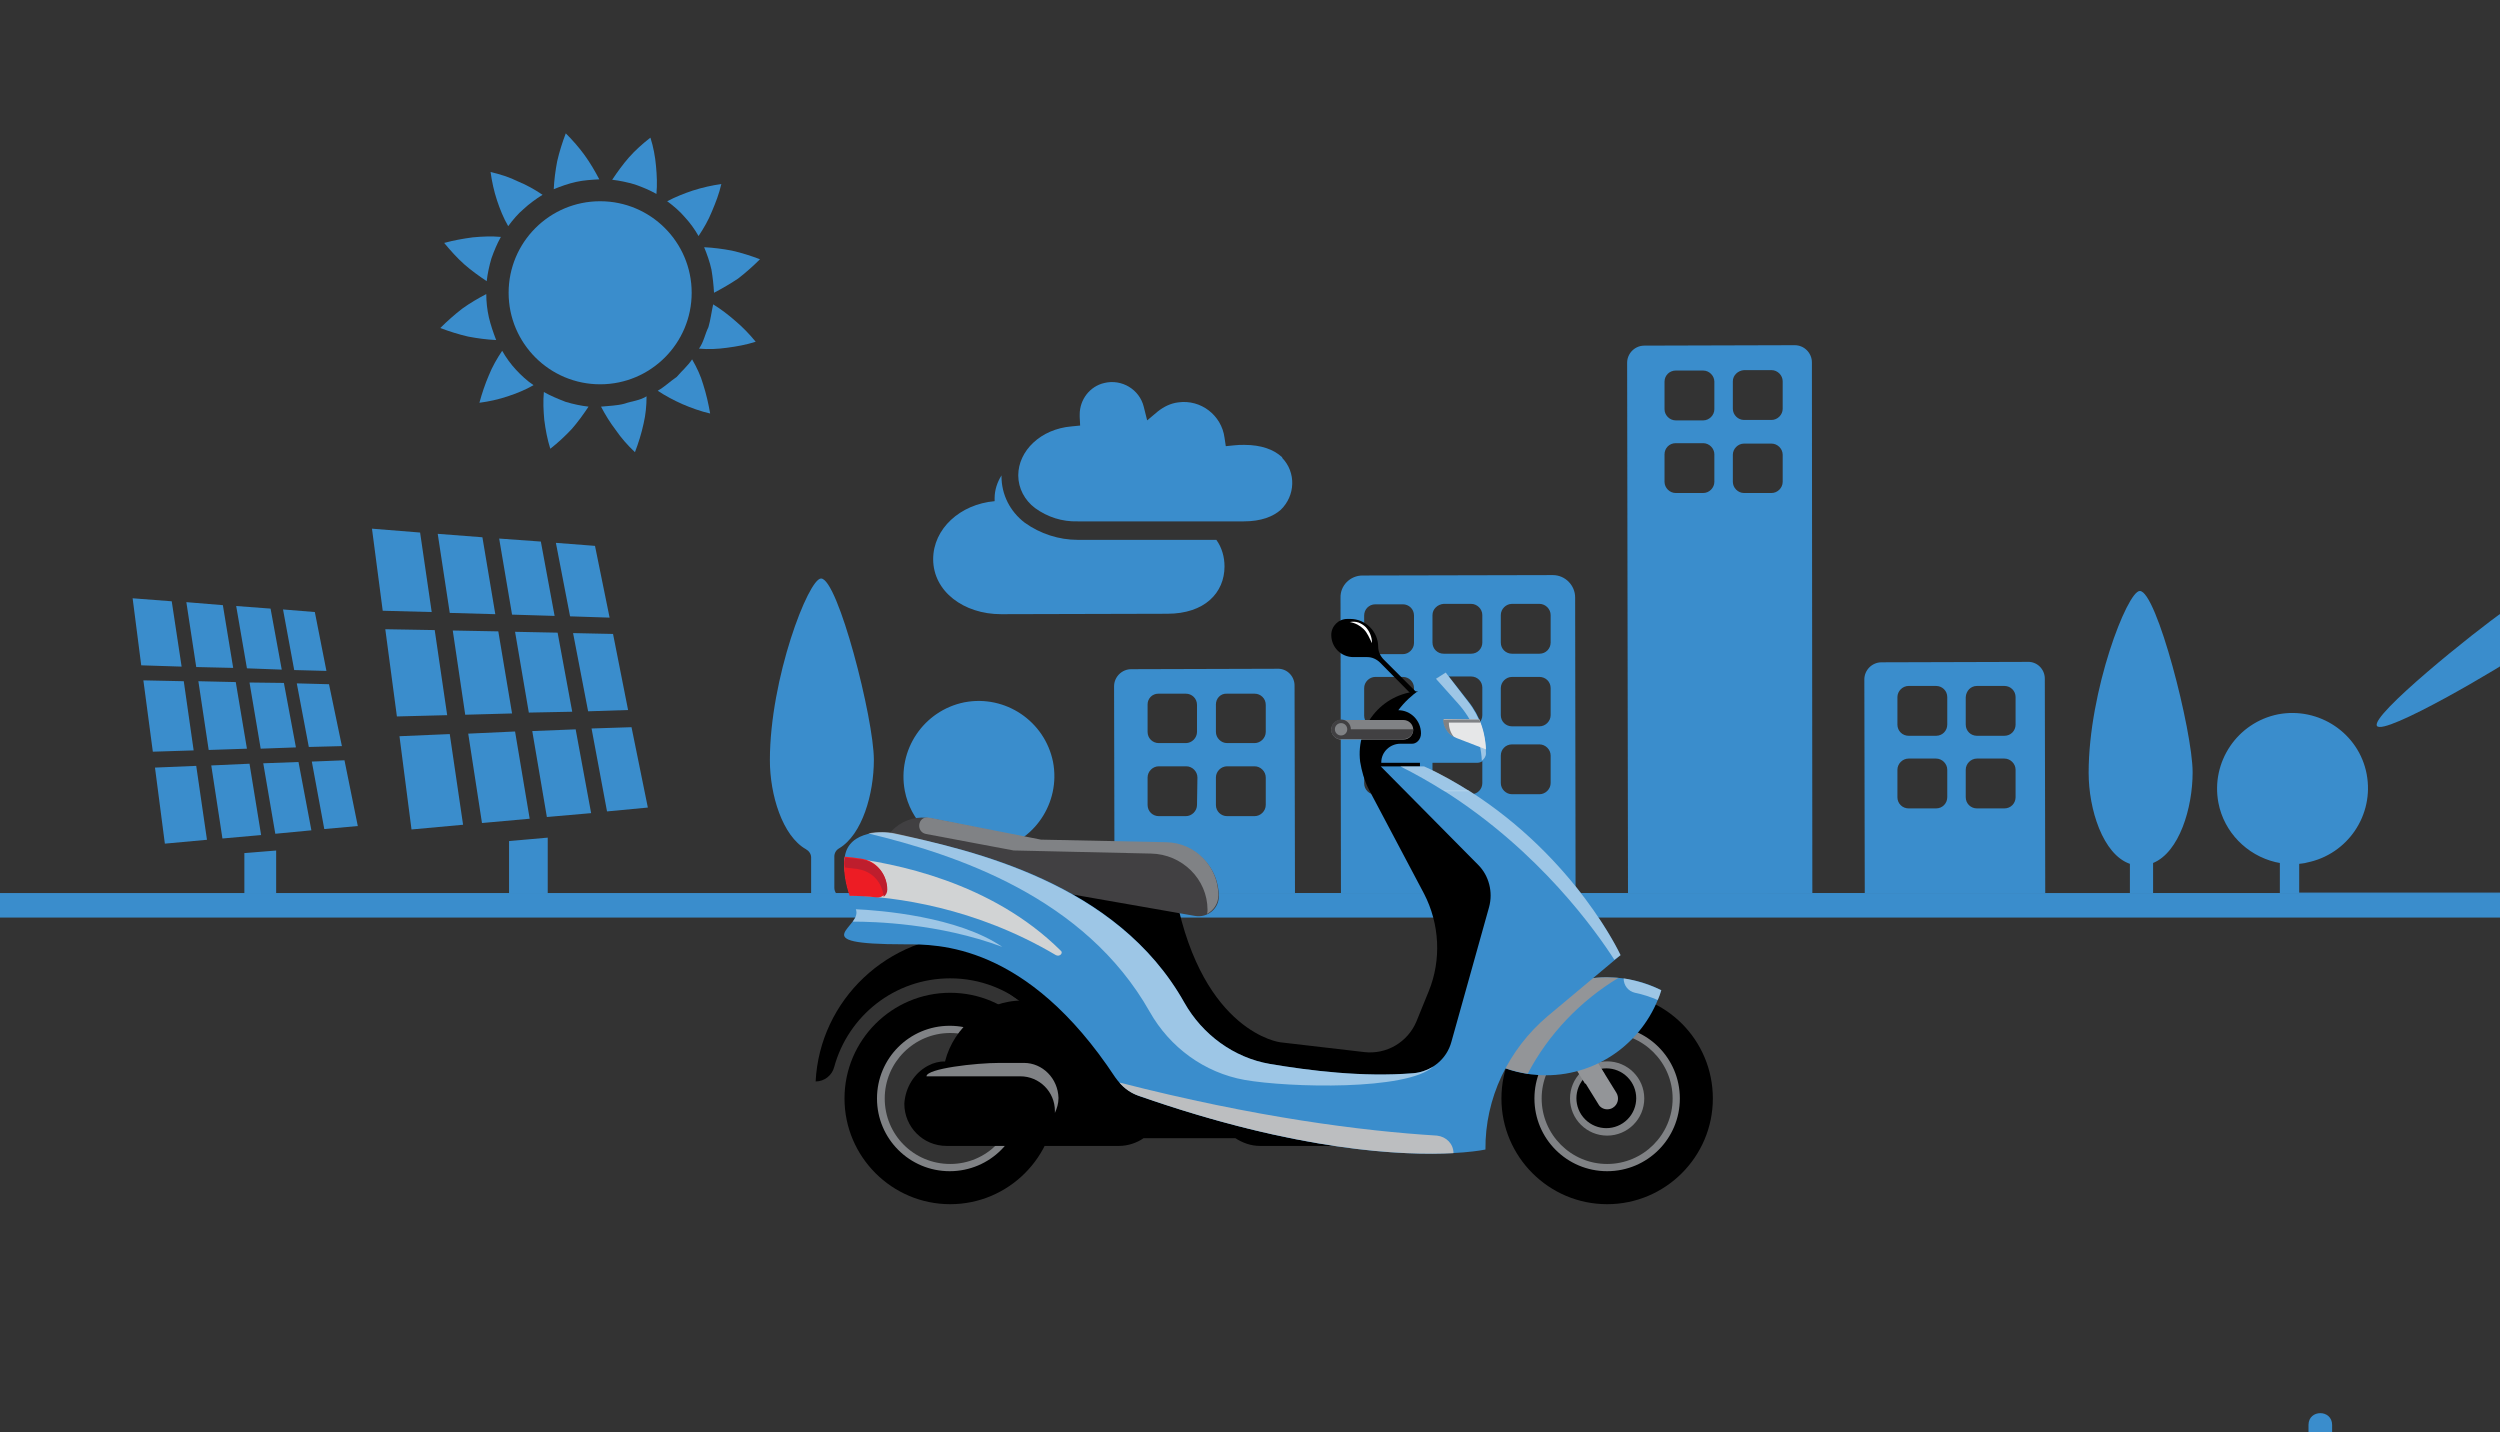 <?xml version="1.0" encoding="utf-8"?>
<!-- Generator: Adobe Illustrator 25.2.3, SVG Export Plug-In . SVG Version: 6.00 Build 0)  -->
<svg version="1.1" id="Layer_1" xmlns="http://www.w3.org/2000/svg" xmlns:xlink="http://www.w3.org/1999/xlink" x="0px" y="0px"
	 viewBox="0 0 872.7 500" style="enable-background:new 0 0 872.7 500;" xml:space="preserve">
<rect x="0" y="0" width="872.7" height="500" fill="#333333" stroke="none"/>
<style type="text/css">
	.st0{fill:#3A8DCC;}
	.st1{fill:#808285;}
	.st2{fill:#939598;}
	.st3{fill:#FFFFFF;}
	.st4{fill:#414042;}
	.st5{fill:#BCBEC0;}
	.st6{fill:#D1D3D4;}
	.st7{opacity:0.5;fill:#FFFFFF;enable-background:new    ;}
	.st8{fill:#E6E7E8;}
	.st9{fill:#ED1C24;}
	.st10{fill:#BE1E2D;}
	.st11{fill:#3A8DCC;fill-opacity:0;}
</style>
<g transform="translate(0, 200)">
	<g id="city" transform="translate(-50, -180)">
		<g transform="scale(1.5)">
			<path class="st0" d="M204.4,61.3c-1.6-1.4-3.3-2.7-5.1-3.8c-0.4,1.8-0.6,3.6-1.1,5.3c-0.8,1.6-1.1,3.5-2.2,5
				c2.2,0.2,4.3,0.1,6.5-0.2c2.3-0.3,4.5-0.7,6.7-1.4C207.8,64.5,206.2,62.8,204.4,61.3z"/>
			<path class="st0" d="M194.4,70.3c-1,1.5-2.4,2.7-3.6,4.1c-1.5,1-2.8,2.3-4.4,3.2c1.8,1.2,3.7,2.2,5.7,3.1
				c2.1,0.9,4.3,1.7,6.5,2.2c-0.4-2.3-0.9-4.5-1.6-6.7C196.4,74.1,195.5,72.2,194.4,70.3z"/>
			<path class="st0" d="M173.2,81.3c1,1.9,2.1,3.7,3.4,5.4c1.3,1.9,2.8,3.6,4.5,5.2c0.8-2.1,1.5-4.3,2-6.6c0.5-2.1,0.7-4.3,0.7-6.4
				c-1.6,1-3.4,1.1-5.1,1.7C176.9,81.1,175,81.1,173.2,81.3z"/>
			<path class="st0" d="M159.9,77.9c-0.2,2.2-0.1,4.3,0.1,6.5c0.3,2.3,0.7,4.5,1.4,6.7c1.8-1.4,3.5-3,5-4.6c1.4-1.6,2.7-3.4,3.9-5.2
				c-1.8-0.2-3.6-0.6-5.3-1.1C163.2,79.5,161.5,78.8,159.9,77.9z"/>
			<path class="st0" d="M153.4,72.7c-1.2-1.3-2.3-2.8-3.2-4.4c-1.2,1.8-2.3,3.7-3.1,5.7c-0.9,2.1-1.6,4.2-2.2,6.4
				c2.3-0.3,4.5-0.8,6.6-1.5s4.1-1.5,6-2.6C156,75.3,154.6,74,153.4,72.7z"/>
			<path class="st0" d="M147.1,60.5c-0.4-1.8-0.6-3.6-0.6-5.4c-1.9,1-3.8,2.1-5.6,3.4c-1.8,1.4-3.5,2.9-5.1,4.5
				c2.1,0.8,4.3,1.5,6.5,2c2.1,0.4,4.3,0.7,6.5,0.8C148.1,64,147.5,62.2,147.1,60.5z"/>
			<path class="st0" d="M141.4,48.2c1.6,1.4,3.4,2.7,5.2,3.9c0.2-1.8,0.6-3.6,1.1-5.3c0.6-1.7,1.3-3.4,2.2-5
				c-2.2-0.2-4.3-0.1-6.5,0.1c-2.3,0.3-4.5,0.7-6.7,1.3C138.2,45,139.7,46.7,141.4,48.2z"/>
			<path class="st0" d="M147.5,26.7c0.3,2.2,0.8,4.5,1.5,6.6s1.5,4.1,2.6,6c1.1-1.5,2.3-2.9,3.6-4c1.3-1.2,2.8-2.3,4.4-3.3
				c-1.8-1.2-3.7-2.3-5.7-3.1C151.9,27.9,149.7,27.2,147.5,26.7z"/>
			<path class="st0" d="M165,17.7c-0.8,2.1-1.5,4.3-2,6.5c-0.4,2.1-0.7,4.3-0.8,6.5c1.7-0.7,3.4-1.3,5.2-1.7
				c1.8-0.4,3.6-0.5,5.4-0.6c-1-1.9-2.1-3.8-3.4-5.6C168.1,21,166.6,19.3,165,17.7z"/>
			<path class="st0" d="M184.7,18.7c-1.8,1.4-3.5,2.9-5,4.6c-1.4,1.6-2.7,3.4-3.9,5.2c1.8,0.2,3.6,0.6,5.3,1.1
				c1.7,0.6,3.4,1.3,5,2.2c0.2-2.2,0.1-4.3-0.1-6.5C185.8,23.1,185.4,20.9,184.7,18.7z"/>
			<path class="st0" d="M192.7,37.2c1.2,1.3,2.3,2.8,3.2,4.4c1.2-1.8,2.3-3.7,3.1-5.7c0.9-2.1,1.7-4.2,2.2-6.4
				c-2.2,0.3-4.4,0.8-6.6,1.5c-2.1,0.7-4.1,1.5-6,2.5C190.1,34.6,191.5,35.8,192.7,37.2z"/>
			<path class="st0" d="M198.9,49.4c0.3,1.8,0.5,3.6,0.6,5.4c1.9-1,3.8-2.1,5.6-3.3c1.8-1.4,3.5-2.9,5.1-4.5c-2.1-0.8-4.3-1.5-6.5-2
				c-2.1-0.4-4.3-0.7-6.5-0.8C197.9,45.9,198.5,47.6,198.9,49.4z"/>
			<circle class="st0" cx="173" cy="54.8" r="21.3"/>
			<path class="st0" d="M271.8,108.3c-3.4-2.6-5.4-6.5-5.4-10.8c0-0.1,0-0.1,0-0.2c-1,1.6-1.6,3.4-1.6,5.3c0,0.3,0,0.5,0,0.7
				c-8,0.7-14.3,6.4-14.3,13.5c0,7.5,7.1,12.8,15.8,12.8l38.7-0.1c8.7,0,13.3-4.9,13.3-11c0-2.2-0.6-4.4-1.9-6.2h-32.3
				C279.8,112.3,275.4,110.9,271.8,108.3z"/>
			<path class="st0" d="M331.5,92.9c-1.8-1.6-4.6-2.7-8.6-2.7c-0.8,0-1.5,0-2.3,0.1l-2,0.2l-0.3-2c-0.7-5.2-5.5-8.9-10.7-8.2
				c-1.8,0.2-3.4,1-4.8,2.1l-2.5,2.1l-0.8-3.2c-1-4-5.1-6.5-9.2-5.5c-3.4,0.8-5.7,3.9-5.7,7.3c0,0.2,0,0.3,0,0.6l0.1,2l-2,0.2
				c-7.2,0.6-12.4,5.7-12.4,11.4c0,3,1.5,5.8,3.9,7.6c2.9,2.1,6.3,3.2,9.9,3.1h38.7c4,0,6.8-1.1,8.6-2.7c3.4-3.3,3.6-8.7,0.3-12.1
				C331.8,93.1,331.7,93,331.5,92.9z"/>
			<polygon class="st0" points="75.6,141.8 73.3,126.6 64.2,125.9 66.2,141.5 			"/>
			<polygon class="st0" points="87.6,142.1 85.2,127.5 76.7,126.8 79,141.9 			"/>
			<polygon class="st0" points="98.9,142.5 96.3,128.3 88.3,127.7 90.8,142.2 			"/>
			<polygon class="st0" points="109.3,142.8 106.6,129.1 99.2,128.5 101.8,142.6 			"/>
			<polygon class="st0" points="68.9,161.6 78.4,161.3 76.1,145.2 66.7,145 			"/>
			<polygon class="st0" points="81.9,161.2 90.8,160.9 88.2,145.4 79.5,145.2 			"/>
			<polygon class="st0" points="99.4,145.6 91.4,145.5 94,160.9 102.2,160.6 			"/>
			<polygon class="st0" points="105.2,160.5 112.9,160.3 109.9,145.9 102.4,145.7 			"/>
			<polygon class="st0" points="69.4,165.3 71.7,183 81.5,182.1 79,164.9 			"/>
			<polygon class="st0" points="82.5,164.8 85.1,181.8 94.1,181 91.4,164.4 			"/>
			<polygon class="st0" points="105.8,179.9 102.8,164 94.6,164.3 97.4,180.7 			"/>
			<polygon class="st0" points="108.8,179.6 116.6,178.9 113.5,163.6 105.9,163.9 			"/>
			<polygon class="st0" points="133.8,129.1 131.1,110.6 119.9,109.7 122.4,128.8 			"/>
			<polygon class="st0" points="148.6,129.6 145.6,111.7 135.2,110.9 138,129.3 			"/>
			<polygon class="st0" points="162.4,130 159.2,112.7 149.5,112 152.5,129.7 			"/>
			<polygon class="st0" points="175.2,130.4 171.8,113.7 162.7,113 166,130.1 			"/>
			<polygon class="st0" points="125.7,153.4 137.4,153.1 134.5,133.3 123,133.1 			"/>
			<polygon class="st0" points="141.6,153 152.5,152.7 149.3,133.6 138.7,133.4 			"/>
			<polygon class="st0" points="163.1,133.9 153.2,133.7 156.4,152.5 166.5,152.3 			"/>
			<polygon class="st0" points="170.2,152.2 179.5,151.9 176,134.2 166.7,134 			"/>
			<polygon class="st0" points="126.3,158 129.1,179.7 141.1,178.6 138,157.5 			"/>
			<polygon class="st0" points="142.3,157.4 145.5,178.2 156.6,177.2 153.2,156.9 			"/>
			<polygon class="st0" points="170.9,175.9 167.3,156.4 157.2,156.8 160.6,176.8 			"/>
			<polygon class="st0" points="174.6,175.5 184.1,174.6 180.3,155.9 171,156.2 			"/>
			<path class="st0" d="M722.8,164.4c1.1,0.5,3.3-1.7,4.8-4.9s6.4-16,5.3-16.5s-7.8,11.4-9.3,14.6S721.7,163.9,722.8,164.4z"/>
			<path class="st0" d="M724.1,168.9c-1,0.7-0.2,3.7,1.9,6.6s10.7,13.5,11.7,12.8s-5.9-12.4-8-15.4S725.1,168.2,724.1,168.9z"/>
			<path class="st0" d="M712.5,169.2c3.6-0.3,6.4-1.6,6.3-2.8s-3.1-2-6.7-1.7s-17,2.5-16.9,3.7S708.9,169.6,712.5,169.2z"/>
			<path class="st0" d="M720.6,169.2c1,0.4,2.2,0,2.6-1c0.4-1,0-2.2-1-2.6c-1-0.4-2.1,0-2.6,1C719.1,167.5,719.6,168.7,720.6,169.2z
				"/>
			<path class="st0" d="M637.2,116c2.9-0.2,4.7-7.1,4-15.4s-5.4-39.3-8.3-39.1s-2.7,31.7-2,39.9S634.4,116.2,637.2,116z"/>
			<path class="st0" d="M656.1,134.7c2.8,1.3,8.5,3.7,14.7,6.1c-2,4.4-2.3,8.5-0.8,9.2s4.6-2.4,6.8-7l0,0c8.7,3.1,16.7,5.4,17.3,4.1
				s-6.5-6.2-14.5-11.1c2.6-6.9,5.6-15.8,4.5-16.3s-5.8,7.1-9.3,13.4c-5.8-3.4-11.5-6.4-14.3-7.8c-7.5-3.6-14.6-4.4-15.8-1.8
				S648.6,131.1,656.1,134.7z"/>
			<path class="st0" d="M622,137.4c6.8-4.7,11.1-10.4,9.5-12.8s-8.5-0.5-15.3,4.2c-6.8,4.7-31.3,24.4-29.7,26.8
				S615.2,142.1,622,137.4z"/>
			<path class="st0" d="M637.5,118.8c-2.6,0.2-4.5,2.5-4.4,5.1c0.2,2.6,2.5,4.5,5.1,4.4c2.6-0.2,4.5-2.5,4.4-5.1l0,0
				C642.4,120.5,640.1,118.6,637.5,118.8z"/>
			<path class="st0" d="M671.7,156.3c-1.4,1-0.3,5.2,2.7,9.4s15,19.1,16.5,18.1s-8.4-17.5-11.3-21.7S673.2,155.3,671.7,156.3z"/>
			<path class="st0" d="M669.3,151.5c-1.4-0.7-3.2-0.1-3.8,1.4c-0.7,1.4-0.1,3.2,1.4,3.8l0,0c1.4,0.7,3.2,0.1,3.8-1.4
				C671.4,153.9,670.7,152.2,669.3,151.5z"/>
			<path class="st0" d="M792.1,145.2l6.1-6.1c-0.8-2.9-2.3-5.6-4.4-7.8c-0.3-0.4-0.7-0.7-1.1-1c-1,2-3,4.8-4.7,8.7
				c0.4,0.6,0.9,1.3,1.3,1.9C790.3,142.2,791.2,143.6,792.1,145.2z"/>
			<path class="st0" d="M774.7,160c0.4,0.4,0.8,0.7,1.3,1l0.2,0.1l6.3-6.4c-0.6-1.2-1-2.5-1.4-3.8c-1.4-4.4-2-8.9-1.7-13.5l0,0
				c0.1,5.7,1.5,11.3,4,16.3l7.3-7.4c-3.9-6.6-8.7-10.6-9.6-21.5c-5.8,7.9-11.1,17.8-10.1,26.1C771.3,153.9,772.4,157.8,774.7,160z"
				/>
			<path class="st0" d="M916,194.5h-87.4v-22.3c0-0.2,0-0.3,0-0.5h4c3.2,0,3.9-1.8,1.6-4L808,142.4c-2.3-2.2-6-2.2-8.4,0l-26.1,25.3
				c-2.3,2.2-1.6,4,1.6,4h4c0,0.2,0,0.3,0,0.5v22.2h-52.9c-1.1-11-2.9-23.5-4.9-23.5s-3.8,12.5-4.9,23.5h-41.5
				c-1.5-15.9-4.1-35.1-7.1-35.1s-5.5,19.2-7,35.1h-10c-1-12.1-2.5-25.9-4.3-37.4c3.8,0,7.2-0.1,8.9-0.3c5-0.4,9-2.2,8.9-4
				s-4.4-2.8-9.4-2.4c-1.8,0.2-5.4,0.6-9.3,1.3c-2-11.2-4.3-19.2-6.8-19.1c-2.7,0-5.3,9.6-7.3,22.6c-0.2,0.1-0.4,0.3-0.4,0.5
				c0,0.1,0.1,0.3,0.3,0.3c-1.9,11.7-3.4,26-4.4,38.5h-58.6v-6.7c0.6-0.1,1.2-0.1,1.8-0.3c9.5-1.9,15.7-11.1,13.9-20.6
				s-11.1-15.7-20.6-13.9c-9.5,1.9-15.7,11.1-13.9,20.6c1.3,6.8,6.6,12.2,13.3,13.8c0.3,0.1,0.7,0.1,1,0.2v7h-29.5c0-2.2,0-4.9,0-7
				c6.1-2.5,9.2-12.8,9.2-21.1c0-9.6-8.4-42.3-12.3-42.2c-2.9,0-11.9,23.2-11.9,42.3c0,8.5,3.3,19,9.6,21.2v6.9h-19.7l-0.1-50
				c0-2.2-1.8-4-4-3.9l-34,0.1c-2.2,0-4,1.8-4,4l0.1,50h-12.2L455,71c0-2.2-1.8-4-4-4l-35,0.1c-2.2,0-4,1.8-4,4l0.2,123.4H400
				l-0.1-68.8c0-2.8-2.3-5.2-5.2-5.2l0,0l-44.3,0.1c-2.8,0-5.2,2.3-5.1,5.2l0,0l0.1,68.7h-10.7l-0.1-48.3c0-2.2-1.8-4-4-3.9l-34,0.1
				c-2.2,0-4,1.8-4,4l0.1,48.2H263c-0.2-0.3-0.3-0.7-0.3-1.1v-6.8c0-1,0.8-1.9,1.8-2.1l0,0c9.5-1.9,15.7-11.1,13.9-20.6
				c-1.9-9.5-11.1-15.7-20.6-13.9c-9.5,1.9-15.7,11.1-13.9,20.6c1.3,6.8,6.6,12.2,13.3,13.8c0.3,0.1,0.6,0.1,1,0.2v8.8
				c0,0.4-0.1,0.8-0.4,1.2H228c-0.3-0.4-0.5-0.9-0.5-1.4V186c0-0.8,0.4-1.5,1.1-1.9c5.4-3.2,8.1-12.7,8.1-20.6
				c0-9.6-8.4-42.3-12.3-42.2c-2.9,0-11.9,23.2-11.9,42.3c0,8,2.9,17.6,8.4,20.7c0.7,0.4,1.2,1.1,1.2,1.9v8.6h-61.3v-13.2l-9,0.8
				c0,0,0,7.6,0,12.4H97.6c0-4.2,0-10.2,0-10.2l-7.4,0.6c0,0,0,5.6,0,9.5H-10 M809.8,175h6.5c1.4,0,2.6,1.2,2.6,2.6l0,0v6.5
				c0,1.4-1.2,2.6-2.6,2.6l0,0h-6.5c-1.4,0-2.6-1.2-2.6-2.6l0,0v-6.5C807.2,176.2,808.3,175,809.8,175L809.8,175z M502.4,172.2
				c0,1.4-1.1,2.6-2.6,2.6h-6.4c-1.4,0-2.6-1.1-2.6-2.6l0,0v-6.4c0-1.4,1.2-2.6,2.6-2.6h6.4c1.4,0,2.6,1.2,2.6,2.6V172.2
				L502.4,172.2z M493.4,146.3h6.4c1.4,0,2.6,1.1,2.6,2.6v6.4c0,1.4-1.1,2.6-2.6,2.6h-6.4c-1.4,0-2.6-1.1-2.6-2.6l0,0v-6.4
				C490.9,147.4,492,146.3,493.4,146.3L493.4,146.3z M486.5,172.2c0,1.4-1.1,2.6-2.6,2.6h-6.4c-1.4,0-2.6-1.1-2.6-2.6l0,0v-6.4
				c0-1.4,1.2-2.6,2.6-2.6h6.4c1.4,0,2.6,1.2,2.6,2.6V172.2L486.5,172.2z M477.5,146.3h6.4c1.4,0,2.6,1.1,2.6,2.6v6.4
				c0,1.4-1.1,2.6-2.6,2.6h-6.4c-1.4,0-2.6-1.1-2.6-2.6l0,0v-6.4C474.9,147.5,476.1,146.3,477.5,146.3L477.5,146.3L477.5,146.3z
				 M448.2,98.8c0,1.4-1.2,2.6-2.6,2.6h-6.4c-1.4,0-2.6-1.2-2.6-2.6v-6.3c0-1.4,1.2-2.6,2.6-2.6h6.4c1.4,0,2.6,1.2,2.6,2.6V98.8
				L448.2,98.8z M439.2,72.8h6.4c1.4,0,2.6,1.2,2.6,2.6v6.4c0,1.4-1.2,2.6-2.6,2.6h-6.4c-1.4,0-2.6-1.2-2.6-2.6v-6.4
				C436.6,74,437.8,72.9,439.2,72.8C439.2,72.9,439.2,72.9,439.2,72.8L439.2,72.8z M432.3,98.8c0,1.4-1.2,2.6-2.6,2.6h-6.4
				c-1.4,0-2.6-1.2-2.6-2.6v-6.4c0-1.4,1.1-2.6,2.6-2.6l0,0h6.4c1.4,0,2.6,1.2,2.6,2.6V98.8L432.3,98.8z M423.3,72.9h6.4
				c1.4,0,2.6,1.2,2.6,2.6v6.4c0,1.4-1.2,2.6-2.6,2.6h-6.4c-1.4,0-2.6-1.2-2.6-2.6v-6.4C420.7,74,421.9,72.9,423.3,72.9L423.3,72.9
				L423.3,72.9z M394.2,168.9c0,1.4-1.2,2.6-2.6,2.6h-6.4c-1.4,0-2.6-1.2-2.6-2.6v-6.4c0-1.4,1.1-2.6,2.6-2.6l0,0h6.4
				c1.4,0,2.6,1.2,2.6,2.6V168.9L394.2,168.9z M394.2,153.1c0,1.4-1.2,2.6-2.6,2.6h-6.4c-1.4,0-2.6-1.1-2.6-2.6v-6.3
				c0-1.4,1.2-2.6,2.6-2.6h6.4c1.4,0,2.6,1.1,2.6,2.6V153.1L394.2,153.1z M385.2,127.2h6.4c1.4,0,2.6,1.2,2.6,2.6v6.4
				c0,1.4-1.1,2.6-2.6,2.6l0,0h-6.4c-1.4,0-2.6-1.1-2.6-2.6l0,0v-6.4C382.6,128.4,383.8,127.2,385.2,127.2L385.2,127.2z
				 M378.3,168.9c0,1.4-1.1,2.6-2.6,2.6h-6.4c-1.4,0-2.6-1.2-2.6-2.6v-6.3c0-1.4,1.1-2.6,2.6-2.6l0,0h6.4c1.4,0,2.6,1.2,2.6,2.6
				V168.9L378.3,168.9z M378.3,153.1c0,1.4-1.1,2.6-2.6,2.6h-6.4c-1.4,0-2.6-1.1-2.6-2.6v-6.4c0-1.4,1.1-2.6,2.6-2.6h6.4
				c1.4,0,2.6,1.1,2.6,2.6V153.1z M369.3,127.2h6.4c1.4,0,2.6,1.2,2.6,2.6v6.4c0,1.4-1.1,2.6-2.6,2.6l0,0h-6.4
				c-1.4,0-2.6-1.1-2.6-2.6l0,0v-6.4C366.7,128.4,367.9,127.3,369.3,127.2L369.3,127.2z M362.4,169c0,1.4-1.2,2.6-2.6,2.6h-6.4
				c-1.4,0-2.6-1.2-2.6-2.6v-6.4c0-1.4,1.1-2.6,2.6-2.6l0,0h6.4c1.4,0,2.6,1.1,2.6,2.6l0,0V169L362.4,169z M362.4,153.2
				c0,1.4-1.2,2.6-2.6,2.6h-6.4c-1.4,0-2.6-1.1-2.6-2.6v-6.4c0-1.4,1.2-2.6,2.6-2.6h6.4c1.4,0,2.6,1.1,2.6,2.6l0,0V153.2
				L362.4,153.2z M353.4,127.3h6.4c1.4,0,2.6,1.1,2.6,2.6l0,0v6.4c0,1.4-1.2,2.6-2.6,2.6h-6.4c-1.4,0-2.6-1.1-2.6-2.6v-6.4
				C350.8,128.5,351.9,127.3,353.4,127.3C353.3,127.3,353.3,127.3,353.4,127.3L353.4,127.3z M327.9,174c0,1.4-1.2,2.6-2.6,2.6h-6.4
				c-1.4,0-2.6-1.1-2.6-2.6l0,0v-6.4c0-1.4,1.2-2.6,2.6-2.6h6.4c1.4,0,2.6,1.2,2.6,2.6V174L327.9,174z M318.9,148.1h6.4
				c1.4,0,2.6,1.1,2.6,2.6v6.3c0,1.4-1.2,2.6-2.6,2.6h-6.4c-1.4,0-2.6-1.2-2.6-2.6v-6.4C316.3,149.2,317.4,148,318.9,148.1
				C318.8,148,318.9,148,318.9,148.1L318.9,148.1z M311.9,174c0,1.4-1.2,2.6-2.6,2.6H303c-1.4,0-2.6-1.1-2.6-2.6l0,0v-6.4
				c0-1.4,1.2-2.6,2.6-2.6h6.4c1.4,0,2.6,1.2,2.6,2.6L311.9,174L311.9,174z M302.9,148.1h6.4c1.4,0,2.6,1.1,2.6,2.6v6.3
				c0,1.4-1.2,2.6-2.6,2.6H303c-1.4,0-2.6-1.1-2.6-2.6v-6.4C300.4,149.2,301.5,148.1,302.9,148.1L302.9,148.1z"/>
			<rect x="12.3" y="194.5" class="st0" width="846" height="5.7"/>
		</g>
	</g>
	<g id="city2" transform="translate(1200, -180)">
		<g transform="scale(1.5)">
			<path class="st0" d="M204.4,61.3c-1.6-1.4-3.3-2.7-5.1-3.8c-0.4,1.8-0.6,3.6-1.1,5.3c-0.8,1.6-1.1,3.5-2.2,5
				c2.2,0.2,4.3,0.1,6.5-0.2c2.3-0.3,4.5-0.7,6.7-1.4C207.8,64.5,206.2,62.8,204.4,61.3z"/>
			<path class="st0" d="M194.4,70.3c-1,1.5-2.4,2.7-3.6,4.1c-1.5,1-2.8,2.3-4.4,3.2c1.8,1.2,3.7,2.2,5.7,3.1
				c2.1,0.9,4.3,1.7,6.5,2.2c-0.4-2.3-0.9-4.5-1.6-6.7C196.4,74.1,195.5,72.2,194.4,70.3z"/>
			<path class="st0" d="M173.2,81.3c1,1.9,2.1,3.7,3.4,5.4c1.3,1.9,2.8,3.6,4.5,5.2c0.8-2.1,1.5-4.3,2-6.6c0.5-2.1,0.7-4.3,0.7-6.4
				c-1.6,1-3.4,1.1-5.1,1.7C176.9,81.1,175,81.1,173.2,81.3z"/>
			<path class="st0" d="M159.9,77.9c-0.2,2.2-0.1,4.3,0.1,6.5c0.3,2.3,0.7,4.5,1.4,6.7c1.8-1.4,3.5-3,5-4.6c1.4-1.6,2.7-3.4,3.9-5.2
				c-1.8-0.2-3.6-0.6-5.3-1.1C163.2,79.5,161.5,78.8,159.9,77.9z"/>
			<path class="st0" d="M153.4,72.7c-1.2-1.3-2.3-2.8-3.2-4.4c-1.2,1.8-2.3,3.7-3.1,5.7c-0.9,2.1-1.6,4.2-2.2,6.4
				c2.3-0.3,4.5-0.8,6.6-1.5s4.1-1.5,6-2.6C156,75.3,154.6,74,153.4,72.7z"/>
			<path class="st0" d="M147.1,60.5c-0.4-1.8-0.6-3.6-0.6-5.4c-1.9,1-3.8,2.1-5.6,3.4c-1.8,1.4-3.5,2.9-5.1,4.5
				c2.1,0.8,4.3,1.5,6.5,2c2.1,0.4,4.3,0.7,6.5,0.8C148.1,64,147.5,62.2,147.1,60.5z"/>
			<path class="st0" d="M141.4,48.2c1.6,1.4,3.4,2.7,5.2,3.9c0.2-1.8,0.6-3.6,1.1-5.3c0.6-1.7,1.3-3.4,2.2-5
				c-2.2-0.2-4.3-0.1-6.5,0.1c-2.3,0.3-4.5,0.7-6.7,1.3C138.2,45,139.7,46.7,141.4,48.2z"/>
			<path class="st0" d="M147.5,26.7c0.3,2.2,0.8,4.5,1.5,6.6s1.5,4.1,2.6,6c1.1-1.5,2.3-2.9,3.6-4c1.3-1.2,2.8-2.3,4.4-3.3
				c-1.8-1.2-3.7-2.3-5.7-3.1C151.9,27.9,149.7,27.2,147.5,26.7z"/>
			<path class="st0" d="M165,17.7c-0.8,2.1-1.5,4.3-2,6.5c-0.4,2.1-0.7,4.3-0.8,6.5c1.7-0.7,3.4-1.3,5.2-1.7
				c1.8-0.4,3.6-0.5,5.4-0.6c-1-1.9-2.1-3.8-3.4-5.6C168.1,21,166.6,19.3,165,17.7z"/>
			<path class="st0" d="M184.7,18.7c-1.8,1.4-3.5,2.9-5,4.6c-1.4,1.6-2.7,3.4-3.9,5.2c1.8,0.2,3.6,0.6,5.3,1.1
				c1.7,0.6,3.4,1.3,5,2.2c0.2-2.2,0.1-4.3-0.1-6.5C185.8,23.1,185.4,20.9,184.7,18.7z"/>
			<path class="st0" d="M192.7,37.2c1.2,1.3,2.3,2.8,3.2,4.4c1.2-1.8,2.3-3.7,3.1-5.7c0.9-2.1,1.7-4.2,2.2-6.4
				c-2.2,0.3-4.4,0.8-6.6,1.5c-2.1,0.7-4.1,1.5-6,2.5C190.1,34.6,191.5,35.8,192.7,37.2z"/>
			<path class="st0" d="M198.9,49.4c0.3,1.8,0.5,3.6,0.6,5.4c1.9-1,3.8-2.1,5.6-3.3c1.8-1.4,3.5-2.9,5.1-4.5c-2.1-0.8-4.3-1.5-6.5-2
				c-2.1-0.4-4.3-0.7-6.5-0.8C197.9,45.9,198.5,47.6,198.9,49.4z"/>
			<circle class="st0" cx="173" cy="54.8" r="21.3"/>
			<path class="st0" d="M271.8,108.3c-3.4-2.6-5.4-6.5-5.4-10.8c0-0.1,0-0.1,0-0.2c-1,1.6-1.6,3.4-1.6,5.3c0,0.3,0,0.5,0,0.7
				c-8,0.7-14.3,6.4-14.3,13.5c0,7.5,7.1,12.8,15.8,12.8l38.7-0.1c8.7,0,13.3-4.9,13.3-11c0-2.2-0.6-4.4-1.9-6.2h-32.3
				C279.8,112.3,275.4,110.9,271.8,108.3z"/>
			<path class="st0" d="M331.5,92.9c-1.8-1.6-4.6-2.7-8.6-2.7c-0.8,0-1.5,0-2.3,0.1l-2,0.2l-0.3-2c-0.7-5.2-5.5-8.9-10.7-8.2
				c-1.8,0.2-3.4,1-4.8,2.1l-2.5,2.1l-0.8-3.2c-1-4-5.1-6.5-9.2-5.5c-3.4,0.8-5.7,3.9-5.7,7.3c0,0.2,0,0.3,0,0.6l0.1,2l-2,0.2
				c-7.2,0.6-12.4,5.7-12.4,11.4c0,3,1.5,5.8,3.9,7.6c2.9,2.1,6.3,3.2,9.9,3.1h38.7c4,0,6.8-1.1,8.6-2.7c3.4-3.3,3.6-8.7,0.3-12.1
				C331.8,93.1,331.7,93,331.5,92.9z"/>
			<polygon class="st0" points="75.6,141.8 73.3,126.6 64.2,125.9 66.2,141.5 			"/>
			<polygon class="st0" points="87.6,142.1 85.2,127.5 76.7,126.8 79,141.9 			"/>
			<polygon class="st0" points="98.9,142.5 96.3,128.3 88.3,127.7 90.8,142.2 			"/>
			<polygon class="st0" points="109.3,142.8 106.6,129.1 99.2,128.5 101.8,142.6 			"/>
			<polygon class="st0" points="68.9,161.6 78.4,161.3 76.1,145.2 66.7,145 			"/>
			<polygon class="st0" points="81.9,161.2 90.8,160.9 88.2,145.4 79.5,145.2 			"/>
			<polygon class="st0" points="99.4,145.6 91.4,145.5 94,160.9 102.2,160.6 			"/>
			<polygon class="st0" points="105.2,160.5 112.9,160.3 109.9,145.9 102.4,145.7 			"/>
			<polygon class="st0" points="69.4,165.3 71.7,183 81.5,182.1 79,164.9 			"/>
			<polygon class="st0" points="82.5,164.8 85.1,181.8 94.1,181 91.4,164.4 			"/>
			<polygon class="st0" points="105.8,179.9 102.8,164 94.6,164.3 97.4,180.7 			"/>
			<polygon class="st0" points="108.8,179.6 116.6,178.9 113.5,163.6 105.9,163.9 			"/>
			<polygon class="st0" points="133.8,129.1 131.1,110.6 119.9,109.7 122.4,128.8 			"/>
			<polygon class="st0" points="148.6,129.6 145.6,111.7 135.2,110.9 138,129.3 			"/>
			<polygon class="st0" points="162.4,130 159.2,112.7 149.5,112 152.5,129.7 			"/>
			<polygon class="st0" points="175.2,130.4 171.8,113.7 162.7,113 166,130.1 			"/>
			<polygon class="st0" points="125.7,153.4 137.4,153.1 134.5,133.3 123,133.1 			"/>
			<polygon class="st0" points="141.6,153 152.5,152.7 149.3,133.6 138.7,133.4 			"/>
			<polygon class="st0" points="163.1,133.9 153.2,133.7 156.4,152.5 166.5,152.3 			"/>
			<polygon class="st0" points="170.2,152.2 179.5,151.9 176,134.2 166.7,134 			"/>
			<polygon class="st0" points="126.3,158 129.1,179.7 141.1,178.6 138,157.5 			"/>
			<polygon class="st0" points="142.3,157.4 145.5,178.2 156.6,177.2 153.2,156.9 			"/>
			<polygon class="st0" points="170.9,175.9 167.3,156.4 157.2,156.8 160.6,176.8 			"/>
			<polygon class="st0" points="174.6,175.5 184.1,174.6 180.3,155.9 171,156.2 			"/>
			<path class="st0" d="M722.8,164.4c1.1,0.5,3.3-1.7,4.8-4.9s6.4-16,5.3-16.5s-7.8,11.4-9.3,14.6S721.7,163.9,722.8,164.4z"/>
			<path class="st0" d="M724.1,168.9c-1,0.7-0.2,3.7,1.9,6.6s10.7,13.5,11.7,12.8s-5.9-12.4-8-15.4S725.1,168.2,724.1,168.9z"/>
			<path class="st0" d="M712.5,169.2c3.6-0.3,6.4-1.6,6.3-2.8s-3.1-2-6.7-1.7s-17,2.5-16.9,3.7S708.9,169.6,712.5,169.2z"/>
			<path class="st0" d="M720.6,169.2c1,0.4,2.2,0,2.6-1c0.4-1,0-2.2-1-2.6c-1-0.4-2.1,0-2.6,1C719.1,167.5,719.6,168.7,720.6,169.2z
				"/>
			<path class="st0" d="M637.2,116c2.9-0.2,4.7-7.1,4-15.4s-5.4-39.3-8.3-39.1s-2.7,31.7-2,39.9S634.4,116.2,637.2,116z"/>
			<path class="st0" d="M656.1,134.7c2.8,1.3,8.5,3.7,14.7,6.1c-2,4.4-2.3,8.5-0.8,9.2s4.6-2.4,6.8-7l0,0c8.7,3.1,16.7,5.4,17.3,4.1
				s-6.5-6.2-14.5-11.1c2.6-6.9,5.6-15.8,4.5-16.3s-5.8,7.1-9.3,13.4c-5.8-3.4-11.5-6.4-14.3-7.8c-7.5-3.6-14.6-4.4-15.8-1.8
				S648.6,131.1,656.1,134.7z"/>
			<path class="st0" d="M622,137.4c6.8-4.7,11.1-10.4,9.5-12.8s-8.5-0.5-15.3,4.2c-6.8,4.7-31.3,24.4-29.7,26.8
				S615.2,142.1,622,137.4z"/>
			<path class="st0" d="M637.5,118.8c-2.6,0.2-4.5,2.5-4.4,5.1c0.2,2.6,2.5,4.5,5.1,4.4c2.6-0.2,4.5-2.5,4.4-5.1l0,0
				C642.4,120.5,640.1,118.6,637.5,118.8z"/>
			<path class="st0" d="M671.7,156.3c-1.4,1-0.3,5.2,2.7,9.4s15,19.1,16.5,18.1s-8.4-17.5-11.3-21.7S673.2,155.3,671.7,156.3z"/>
			<path class="st0" d="M669.3,151.5c-1.4-0.7-3.2-0.1-3.8,1.4c-0.7,1.4-0.1,3.2,1.4,3.8l0,0c1.4,0.7,3.2,0.1,3.8-1.4
				C671.4,153.9,670.7,152.2,669.3,151.5z"/>
			<path class="st0" d="M792.1,145.2l6.1-6.1c-0.8-2.9-2.3-5.6-4.4-7.8c-0.3-0.4-0.7-0.7-1.1-1c-1,2-3,4.8-4.7,8.7
				c0.4,0.6,0.9,1.3,1.3,1.9C790.3,142.2,791.2,143.6,792.1,145.2z"/>
			<path class="st0" d="M774.7,160c0.4,0.4,0.8,0.7,1.3,1l0.2,0.1l6.3-6.4c-0.6-1.2-1-2.5-1.4-3.8c-1.4-4.4-2-8.9-1.7-13.5l0,0
				c0.1,5.7,1.5,11.3,4,16.3l7.3-7.4c-3.9-6.6-8.7-10.6-9.6-21.5c-5.8,7.9-11.1,17.8-10.1,26.1C771.3,153.9,772.4,157.8,774.7,160z"
				/>
			<path class="st0" d="M916,194.5h-87.4v-22.3c0-0.2,0-0.3,0-0.5h4c3.2,0,3.9-1.8,1.6-4L808,142.4c-2.3-2.2-6-2.2-8.4,0l-26.1,25.3
				c-2.3,2.2-1.6,4,1.6,4h4c0,0.2,0,0.3,0,0.5v22.2h-52.9c-1.1-11-2.9-23.5-4.9-23.5s-3.8,12.5-4.9,23.5h-41.5
				c-1.5-15.9-4.1-35.1-7.1-35.1s-5.5,19.2-7,35.1h-10c-1-12.1-2.5-25.9-4.3-37.4c3.8,0,7.2-0.1,8.9-0.3c5-0.4,9-2.2,8.9-4
				s-4.4-2.8-9.4-2.4c-1.8,0.2-5.4,0.6-9.3,1.3c-2-11.2-4.3-19.2-6.8-19.1c-2.7,0-5.3,9.6-7.3,22.6c-0.2,0.1-0.4,0.3-0.4,0.5
				c0,0.1,0.1,0.3,0.3,0.3c-1.9,11.7-3.4,26-4.4,38.5h-58.6v-6.7c0.6-0.1,1.2-0.1,1.8-0.3c9.5-1.9,15.7-11.1,13.9-20.6
				s-11.1-15.7-20.6-13.9c-9.5,1.9-15.7,11.1-13.9,20.6c1.3,6.8,6.6,12.2,13.3,13.8c0.3,0.1,0.7,0.1,1,0.2v7h-29.5c0-2.2,0-4.9,0-7
				c6.1-2.5,9.2-12.8,9.2-21.1c0-9.6-8.4-42.3-12.3-42.2c-2.9,0-11.9,23.2-11.9,42.3c0,8.5,3.3,19,9.6,21.2v6.9h-19.7l-0.1-50
				c0-2.2-1.8-4-4-3.9l-34,0.1c-2.2,0-4,1.8-4,4l0.1,50h-12.2L455,71c0-2.2-1.8-4-4-4l-35,0.1c-2.2,0-4,1.8-4,4l0.2,123.4H400
				l-0.1-68.8c0-2.8-2.3-5.2-5.2-5.2l0,0l-44.3,0.1c-2.8,0-5.2,2.3-5.1,5.2l0,0l0.1,68.7h-10.7l-0.1-48.3c0-2.2-1.8-4-4-3.9l-34,0.1
				c-2.2,0-4,1.8-4,4l0.1,48.2H263c-0.2-0.3-0.3-0.7-0.3-1.1v-6.8c0-1,0.8-1.9,1.8-2.1l0,0c9.5-1.9,15.7-11.1,13.9-20.6
				c-1.9-9.5-11.1-15.7-20.6-13.9c-9.5,1.9-15.7,11.1-13.9,20.6c1.3,6.8,6.6,12.2,13.3,13.8c0.3,0.1,0.6,0.1,1,0.2v8.8
				c0,0.4-0.1,0.8-0.4,1.2H228c-0.3-0.4-0.5-0.9-0.5-1.4V186c0-0.8,0.4-1.5,1.1-1.9c5.4-3.2,8.1-12.7,8.1-20.6
				c0-9.6-8.4-42.3-12.3-42.2c-2.9,0-11.9,23.2-11.9,42.3c0,8,2.9,17.6,8.4,20.7c0.7,0.4,1.2,1.1,1.2,1.9v8.6h-61.3v-13.2l-9,0.8
				c0,0,0,7.6,0,12.4H97.6c0-4.2,0-10.2,0-10.2l-7.4,0.6c0,0,0,5.6,0,9.5H-10 M809.8,175h6.5c1.4,0,2.6,1.2,2.6,2.6l0,0v6.5
				c0,1.4-1.2,2.6-2.6,2.6l0,0h-6.5c-1.4,0-2.6-1.2-2.6-2.6l0,0v-6.5C807.2,176.2,808.3,175,809.8,175L809.8,175z M502.4,172.2
				c0,1.4-1.1,2.6-2.6,2.6h-6.4c-1.4,0-2.6-1.1-2.6-2.6l0,0v-6.4c0-1.4,1.2-2.6,2.6-2.6h6.4c1.4,0,2.6,1.2,2.6,2.6V172.2
				L502.4,172.2z M493.4,146.3h6.4c1.4,0,2.6,1.1,2.6,2.6v6.4c0,1.4-1.1,2.6-2.6,2.6h-6.4c-1.4,0-2.6-1.1-2.6-2.6l0,0v-6.4
				C490.9,147.4,492,146.3,493.4,146.3L493.4,146.3z M486.5,172.2c0,1.4-1.1,2.6-2.6,2.6h-6.4c-1.4,0-2.6-1.1-2.6-2.6l0,0v-6.4
				c0-1.4,1.2-2.6,2.6-2.6h6.4c1.4,0,2.6,1.2,2.6,2.6V172.2L486.5,172.2z M477.5,146.3h6.4c1.4,0,2.6,1.1,2.6,2.6v6.4
				c0,1.4-1.1,2.6-2.6,2.6h-6.4c-1.4,0-2.6-1.1-2.6-2.6l0,0v-6.4C474.9,147.5,476.1,146.3,477.5,146.3L477.5,146.3L477.5,146.3z
				 M448.2,98.8c0,1.4-1.2,2.6-2.6,2.6h-6.4c-1.4,0-2.6-1.2-2.6-2.6v-6.3c0-1.4,1.2-2.6,2.6-2.6h6.4c1.4,0,2.6,1.2,2.6,2.6V98.8
				L448.2,98.8z M439.2,72.8h6.4c1.4,0,2.6,1.2,2.6,2.6v6.4c0,1.4-1.2,2.6-2.6,2.6h-6.4c-1.4,0-2.6-1.2-2.6-2.6v-6.4
				C436.6,74,437.8,72.9,439.2,72.8C439.2,72.9,439.2,72.9,439.2,72.8L439.2,72.8z M432.3,98.8c0,1.4-1.2,2.6-2.6,2.6h-6.4
				c-1.4,0-2.6-1.2-2.6-2.6v-6.4c0-1.4,1.1-2.6,2.6-2.6l0,0h6.4c1.4,0,2.6,1.2,2.6,2.6V98.8L432.3,98.8z M423.3,72.9h6.4
				c1.4,0,2.6,1.2,2.6,2.6v6.4c0,1.4-1.2,2.6-2.6,2.6h-6.4c-1.4,0-2.6-1.2-2.6-2.6v-6.4C420.7,74,421.9,72.9,423.3,72.9L423.3,72.9
				L423.3,72.9z M394.2,168.9c0,1.4-1.2,2.6-2.6,2.6h-6.4c-1.4,0-2.6-1.2-2.6-2.6v-6.4c0-1.4,1.1-2.6,2.6-2.6l0,0h6.4
				c1.4,0,2.6,1.2,2.6,2.6V168.9L394.2,168.9z M394.2,153.1c0,1.4-1.2,2.6-2.6,2.6h-6.4c-1.4,0-2.6-1.1-2.6-2.6v-6.3
				c0-1.4,1.2-2.6,2.6-2.6h6.4c1.4,0,2.6,1.1,2.6,2.6V153.1L394.2,153.1z M385.2,127.2h6.4c1.4,0,2.6,1.2,2.6,2.6v6.4
				c0,1.4-1.1,2.6-2.6,2.6l0,0h-6.4c-1.4,0-2.6-1.1-2.6-2.6l0,0v-6.4C382.6,128.4,383.8,127.2,385.2,127.2L385.2,127.2z
				 M378.3,168.9c0,1.4-1.1,2.6-2.6,2.6h-6.4c-1.4,0-2.6-1.2-2.6-2.6v-6.3c0-1.4,1.1-2.6,2.6-2.6l0,0h6.4c1.4,0,2.6,1.2,2.6,2.6
				V168.9L378.3,168.9z M378.3,153.1c0,1.4-1.1,2.6-2.6,2.6h-6.4c-1.4,0-2.6-1.1-2.6-2.6v-6.4c0-1.4,1.1-2.6,2.6-2.6h6.4
				c1.4,0,2.6,1.1,2.6,2.6V153.1z M369.3,127.2h6.4c1.4,0,2.6,1.2,2.6,2.6v6.4c0,1.4-1.1,2.6-2.6,2.6l0,0h-6.4
				c-1.4,0-2.6-1.1-2.6-2.6l0,0v-6.4C366.7,128.4,367.9,127.3,369.3,127.2L369.3,127.2z M362.4,169c0,1.4-1.2,2.6-2.6,2.6h-6.4
				c-1.4,0-2.6-1.2-2.6-2.6v-6.4c0-1.4,1.1-2.6,2.6-2.6l0,0h6.4c1.4,0,2.6,1.1,2.6,2.6l0,0V169L362.4,169z M362.4,153.2
				c0,1.4-1.2,2.6-2.6,2.6h-6.4c-1.4,0-2.6-1.1-2.6-2.6v-6.4c0-1.4,1.2-2.6,2.6-2.6h6.4c1.4,0,2.6,1.1,2.6,2.6l0,0V153.2
				L362.4,153.2z M353.4,127.3h6.4c1.4,0,2.6,1.1,2.6,2.6l0,0v6.4c0,1.4-1.2,2.6-2.6,2.6h-6.4c-1.4,0-2.6-1.1-2.6-2.6v-6.4
				C350.8,128.5,351.9,127.3,353.4,127.3C353.3,127.3,353.3,127.3,353.4,127.3L353.4,127.3z M327.9,174c0,1.4-1.2,2.6-2.6,2.6h-6.4
				c-1.4,0-2.6-1.1-2.6-2.6l0,0v-6.4c0-1.4,1.2-2.6,2.6-2.6h6.4c1.4,0,2.6,1.2,2.6,2.6V174L327.9,174z M318.9,148.1h6.4
				c1.4,0,2.6,1.1,2.6,2.6v6.3c0,1.4-1.2,2.6-2.6,2.6h-6.4c-1.4,0-2.6-1.2-2.6-2.6v-6.4C316.3,149.2,317.4,148,318.9,148.1
				C318.8,148,318.9,148,318.9,148.1L318.9,148.1z M311.9,174c0,1.4-1.2,2.6-2.6,2.6H303c-1.4,0-2.6-1.1-2.6-2.6l0,0v-6.4
				c0-1.4,1.2-2.6,2.6-2.6h6.4c1.4,0,2.6,1.2,2.6,2.6L311.9,174L311.9,174z M302.9,148.1h6.4c1.4,0,2.6,1.1,2.6,2.6v6.3
				c0,1.4-1.2,2.6-2.6,2.6H303c-1.4,0-2.6-1.1-2.6-2.6v-6.4C300.4,149.2,301.5,148.1,302.9,148.1L302.9,148.1z"/>
			<rect x="12.3" y="194.5" class="st0" width="846" height="5.7"/>
		</g>
	</g>
	<g id="car" transform="translate(90, -20)">
		<g transform="translate(50, -30)">
			<g transform="scale(1.8)">
				<g transform="translate(-40, 0)">
					<g id="car_1_">
						<g>
							<path d="M253.4,129.7c0,11.3,9.2,20.5,20.5,20.5s20.5-9.2,20.5-20.5s-9.1-20.5-20.5-20.5
								C262.6,109.2,253.4,118.4,253.4,129.7z M260.3,129.7c0-7.5,6.1-13.6,13.6-13.6s13.6,6.1,13.6,13.6c0,7.5-6.1,13.6-13.6,13.6
								S260.3,137.2,260.3,129.7z"/>
							<g>
								<path class="st1" d="M259.8,129.7c0,7.8,6.3,14.1,14.1,14.1c7.8,0,14.1-6.3,14.1-14.1s-6.3-14.1-14.1-14.1
									C266.1,115.6,259.8,121.9,259.8,129.7z M261.2,129.7c0-7,5.7-12.7,12.7-12.7s12.7,5.7,12.7,12.7c0,7-5.7,12.7-12.7,12.7
									S261.2,136.7,261.2,129.7z"/>
							</g>
						</g>
						<g>
							<circle class="st1" cx="273.9" cy="129.7" r="7.2"/>
							<ellipse transform="matrix(0.707 -0.707 0.707 0.707 -11.463 231.603)" cx="273.8" cy="129.6" rx="5.8" ry="5.8"/>
						</g>
						<g>
							<g>
								<path d="M126,129.7c0,11.3,9.2,20.5,20.5,20.5S167,141,167,129.7s-9.2-20.5-20.5-20.5S126,118.4,126,129.7z M132.9,129.7
									c0-7.5,6.1-13.6,13.6-13.6s13.6,6.1,13.6,13.6c0,7.5-6.1,13.6-13.6,13.6C138.9,143.3,132.9,137.2,132.9,129.7z"/>
								<g>
									<path class="st1" d="M132.3,129.7c0,7.8,6.3,14.1,14.1,14.1s14.1-6.3,14.1-14.1s-6.3-14.1-14.1-14.1
										S132.3,121.9,132.3,129.7z M133.8,129.7c0-7,5.7-12.7,12.7-12.7s12.7,5.7,12.7,12.7c0,7-5.7,12.7-12.7,12.7
										C139.4,142.4,133.8,136.7,133.8,129.7z"/>
								</g>
							</g>
							<g>
								<circle class="st1" cx="146.5" cy="129.7" r="7.2"/>
								<ellipse cx="146.5" cy="129.7" rx="5.8" ry="5.8"/>
							</g>
						</g>
						<path class="st2" d="M273.9,131.8c0.4,0,0.8-0.1,1.1-0.3c1-0.6,1.3-1.9,0.7-2.9L233.9,61c-0.6-1-1.9-1.3-2.9-0.7
							s-1.3,1.9-0.7,2.9l41.9,67.6C272.5,131.4,273.2,131.8,273.9,131.8z"/>
						<path class="st2" d="M230.9,60.4c1-0.6,2.3-0.3,2.9,0.7l39.6,63.9c-1,2-3.8,1.8-3.8,1.8l-39.4-63.6
							C229.6,62.3,229.9,61,230.9,60.4z"/>
						<g>
							<path d="M223.5,36.7h0.6c2.9,0,5.4,2.4,5.4,5.4l0,0c0,0.9,0.4,1.8,1.1,2.5l7.3,7.3l-0.7,0.7l-7.3-7.4
								c-0.7-0.7-1.6-1.1-2.5-1.1h-2.7c-2.4,0-4.3-1.9-4.3-4.3l0,0C220.4,38.1,221.8,36.7,223.5,36.7z"/>
							<path class="st3" d="M228.3,41.4c0-1.1-0.4-2.2-1.2-3.1c-0.4-0.4-0.9-0.7-1.4-0.9c-0.6-0.2-1.1-0.2-1.7-0.1
								c1.1,0.2,2,0.7,2.7,1.4C227.4,39.4,227.8,40.4,228.3,41.4z"/>
						</g>
						<path class="st0" d="M284.4,108.7c-3,9.6-11.9,16.5-22.4,16.5c-3.8,0-7.4-0.9-10.6-2.5c3-9.6,11.9-16.5,22.4-16.5
							C277.7,106.2,281.3,107.1,284.4,108.7z"/>
						<path class="st2" d="M273.9,106.2c0.7,0,1.4,0.1,2.2,0.1c-7.3,4.4-13.6,10.9-17.6,18.6c-2.5-0.4-4.8-1.1-7-2.2
							C254.4,113.1,263.4,106.2,273.9,106.2z"/>
						<path d="M146.5,106.4c-10.8,0-19.8,7.3-22.5,17.2c-0.4,1.6-1.9,2.8-3.6,2.8l0,0c0.8-15.8,14-28.4,30.2-28.4
							s29.4,12.6,30.2,28.4h-11.2C167.9,115.1,158.2,106.4,146.5,106.4z"/>
						<path d="M190.3,90.7c5.3,26.3,20.2,28.1,20.2,28.1l16.3,1.9c4.3,0.5,8.4-1.9,10.1-5.9l2.4-5.9c2.5-6.1,2.1-13.1-0.9-18.9
							l-10.8-20.4c-0.8-1.6-1.3-3.4-1.6-5.2l0,0c-0.9-7.3,4.7-13.7,12.1-13.7h2.6l-3.1,12.6V66l20.7,20.9l-15.2,43.2h-46.8v-7.8
							h-20.4L149,102.9V79.5L190.3,90.7z"/>
						<path class="st4" d="M132.9,83.6L194,94.3c2.4,0.4,4.6-1.4,4.6-3.8l0,0c0-5.6-4.5-10.2-10.1-10.3l-24.3-0.5l-21.3-4.3
							C137.6,74.3,132.9,78.3,132.9,83.6L132.9,83.6z"/>
						<path class="st1" d="M196.4,93.1c0-5.9-4.9-10.8-11-10.9l-26.6-0.6l-17-3.2c-2-0.4-1.6-3.4,0.4-3.2c0.2,0,0.4,0.1,0.6,0.1
							l21.3,4.2l24.3,0.5c5.6,0.1,10.1,4.7,10.1,10.3c0,1.6-0.9,2.9-2.2,3.6C196.4,93.6,196.4,93.4,196.4,93.1z"/>
						<g>
							<path d="M142.1,123.4L142.1,123.4l0.2-0.1c0.9-0.5,2.1-0.8,3.2-0.8c1.7-6.7,7.8-11.8,15-11.8h19.4c3,0,5.4,2.4,5.4,5.4l0,0
								c0,3.9,3.2,7.2,7.2,7.2h10.4c1.1-0.6,2.3-0.9,3.7-0.9h29c1.3,0,2.6,0.3,3.7,0.9h0.6c0.9,0,1.6,0.7,1.6,1.6l0,0
								c1.4,1.5,2.3,3.5,2.3,5.8l0,0c0,4.6-3.7,8.2-8.2,8.2h-29c-1.8,0-3.4-0.6-4.8-1.5H184c-1.3,0.9-3,1.5-4.8,1.5h-33.4
								c-4.6,0-8.2-3.7-8.2-8.2l0,0C137.8,127.6,139.5,124.8,142.1,123.4z"/>
							<path class="st1" d="M160.8,122.8h-4.7c-4.7,0-14.2,1.1-14.2,2.6l0,0h18.2c3.7,0,6.7,3,6.7,6.7c0,0.1,0,0.2,0,0.4
								c0.4-0.9,0.7-1.8,0.7-2.9l0,0C167.4,125.8,164.4,122.8,160.8,122.8z"/>
						</g>
						<path class="st0" d="M230,65.3h8.4c27.1,12.6,38.1,36.6,38.1,36.6l-14.1,11.8c-7.7,6.5-12.2,16-12.1,25.9l0,0
							c0,0-22.9,5.1-67.2-10.4c-1.9-0.7-3.4-1.9-4.6-3.6c-17.2-26.1-34.5-25.8-40.8-25.8c-20.5,0-7.6-3.4-9.5-7.1
							c-1.4-2.6-2.2-5.6-2.2-8.7v-0.3c0-5.6,6.6-6.1,9.9-5.3c14.6,3.1,42.9,9.3,56,32.7c3.5,6.2,9.6,10.7,16.6,11.9
							c7.7,1.3,18,2.6,27.8,1.8c3.5-0.3,6.5-2.7,7.4-6.1l7.3-26.1c0.8-2.9,0-6.1-2.1-8.2L230,65.3z"/>
						<path class="st0" d="M237.8,58.9L237.8,58.9c0-2.5-2-4.5-4.4-4.5l0,0c1.2-1.6,2.6-2.9,4.2-4l5-3.3l4.4,5.6
							c2.3,2.9,3.5,6.4,3.5,10.1c0,1-0.8,1.8-1.8,1.8h-18.6c0,0,0,0,0-0.1c0-2,1.7-3.6,3.7-3.6h2.1C236.9,61,237.8,60.1,237.8,58.9z
							"/>
						<path class="st5" d="M244.1,140.3L244.1,140.3c-9.6,0.5-30.1-0.3-61-11.1c-1.5-0.5-2.8-1.4-3.8-2.6
							c26.5,6.8,47.1,9.4,61.6,10.3C242.7,137.1,244.1,138.5,244.1,140.3z"/>
						<path class="st6" d="M167,101.9c-15.7-9.3-31.1-11.3-39.9-11.6c-0.7-2-1.1-4.1-1.1-6.2v-0.3c0-0.3,0-0.7,0.1-0.9
							c9.6,1.1,28.4,4.8,41.8,18.1C168.5,101.4,167.8,102.3,167,101.9z"/>
						<path class="st7" d="M276.5,101.9l-1.2,0.9c-3.4-5.3-14.4-21-33.1-32.8h4.9C267.9,83.2,276.5,101.9,276.5,101.9z"/>
						<path class="st7" d="M238.4,65.3c3.2,1.4,6.1,3.1,8.8,4.8h-4.9c-2.7-1.7-5.5-3.3-8.5-4.8H238.4z"/>
						<path class="st7" d="M242.6,47.1l-1.9,1.2l4.2,4.7c2.9,3.2,4.5,7.1,4.7,11.2c0.4-0.3,0.8-0.8,0.8-1.4c0-3.7-1.2-7.2-3.5-10.1
							L242.6,47.1z"/>
						<g>
							<g>
								<path class="st1" d="M222.3,60.1h12.1c1.1,0,1.9-0.9,1.9-1.9l0,0c0-1.1-0.9-1.9-1.9-1.9h-12.1c-1.1,0-1.9,0.9-1.9,1.9l0,0
									C220.4,59.2,221.3,60.1,222.3,60.1z"/>
								<path class="st4" d="M236.3,58.1L236.3,58.1c0,1.1-0.9,1.9-1.9,1.9h-12.1c-1.1,0-1.9-0.9-1.9-1.9l0,0H236.3z"/>
							</g>
							<ellipse class="st4" cx="222.3" cy="58.1" rx="1.9" ry="1.9"/>
							<circle class="st1" cx="222.3" cy="58.1" r="1.2"/>
						</g>
						<path class="st8" d="M249.1,56.2c0.8,1.8,1.2,3.8,1.3,5.8l-5.7-2.2c-1.5-0.6-2.5-2.1-2.5-3.7L249.1,56.2L249.1,56.2z"/>
						<path class="st1" d="M249.1,56.2c0.1,0.2,0.2,0.4,0.2,0.6h-6.1c0,1.1,0.4,2.1,1,2.8c-1.3-0.7-2.1-2-2.1-3.4H249.1z"/>
						<path class="st7" d="M191.9,111.1c3.5,6.2,9.6,10.7,16.6,11.9c7.7,1.3,18,2.6,27.8,1.8c1.4-0.1,2.7-0.6,3.9-1.3
							c-5.1,4.7-28,4.1-36.6,2.6c-7.8-1.4-14.5-6.3-18.4-13.2c-12.6-22.3-37.6-30.5-54.6-34.6c1.8-0.4,3.8-0.3,5.2,0
							C150.5,81.6,178.8,87.8,191.9,111.1z"/>
						<path class="st7" d="M284.4,108.7c-0.2,0.7-0.4,1.3-0.7,1.9c-1.4-0.6-2.9-1.1-4.4-1.4c-1.3-0.3-2.2-1.4-2.2-2.8l0,0
							C279.6,106.8,282.1,107.6,284.4,108.7z"/>
						<path class="st7" d="M156.6,100.3c-12.3-4.6-25-4.9-29-4.9c0.6-0.8,0.9-1.6,0.6-2.4C132.8,93.2,148,94.4,156.6,100.3z"/>
						<path class="st9" d="M126,82.8c1,0.1,2.1,0.2,3.3,0.4c2.8,0.4,4.9,2.9,4.9,5.8l0,0c0,1-0.9,1.8-1.9,1.7
							c-1.9-0.2-3.7-0.3-5.3-0.3c-0.7-2-1.1-4.1-1.1-6.2v-0.3C126,83.4,126,83.1,126,82.8z"/>
						<path class="st10" d="M128.5,85.2c-0.8-0.1-1.7-0.2-2.4-0.3c0-0.2-0.1-0.5-0.1-0.7v-0.3c0-0.3,0-0.7,0.1-0.9
							c1,0.1,2.1,0.2,3.3,0.4c2.8,0.4,4.9,2.9,4.9,5.8l0,0c0,0.6-0.3,1.1-0.7,1.4C133.3,87.7,131.3,85.6,128.5,85.2z"/>
					</g>
				</g>
			</g>
		</g>
	</g>
	<g transform="translate(780, 280) scale(0.25)">
		<path id="circle2" class="st11" d="M88.4,88c2.5-2.1,2.8-5.9,0.7-8.5c-6.3-7.4-9.7-16.8-9.7-26.5c0-22.6,18.4-41,41-41
			s41,18.4,41,41c0,9.7-3.5,19.2-9.8,26.6c-2.1,2.5-1.8,6.3,0.7,8.5c1.1,1,2.5,1.4,3.9,1.4c1.7,0,3.4-0.7,4.6-2.1
			c8.1-9.6,12.6-21.8,12.6-34.3c0-29.2-23.8-53-53-53s-53,23.8-53,53c0,12.6,4.5,24.7,12.6,34.3C82.1,89.8,85.9,90.1,88.4,88z"/>
		<path id="circle1" class="st11" d="M120.2,41.2c13.2,0,23.8,8.1,27.3,19.9c0.8-2.6,1.2-5.3,1.2-8.1c0-15.6-12.7-28.3-28.3-28.3
			C104.7,24.7,92,37.4,92,53c0,2.6,0.4,5.2,1,7.6C96.7,49.1,107.2,41.2,120.2,41.2z"/>
		<path class="st0" d="M234.2,169.9c-3.8-22.5-19.6-26-27-26.5c-2.3-0.1-4.5-1.3-5.8-3.3c-5.4-8.2-12.6-10.4-18.7-10.4
			c-4.4,0-8.2,1.1-10.4,1.9c-0.3,0.1-0.6,0.1-0.8,0.1c-0.9,0-1.7-0.5-2.2-1.3c-5.5-9.4-13.3-11.8-19.8-11.8c-3.8,0-7.2,0.8-9.5,1.6
			c-0.2,0.1-0.8,0.1-1,0.1c-1.3,0-2.6-1-2.6-2.4V69.8c0-11-8.2-16.6-16.5-16.6s-16.5,5.5-16.5,16.6v84.9c0,5-3.8,8.1-7.9,8.1
			c-2.5,0-4.9-1.1-6.6-3.7L81,146.8c-3.5-5.8-8.6-8.2-13.6-8.2c-11.4,0-22.6,12.3-14.6,25.3L115,283.6c0.4,0.8,1.2,1.4,2.1,1.4h87.8
			c1.3,0,2.3-1.1,2.4-2.3l2.2-35.8c0-0.4,0.2-0.8,0.4-1.2C231.6,212.7,237.8,191.4,234.2,169.9z"/>
	</g>
	<script>var opacity1 = 0;
		var opacity2 = 0;
		var circle1 = document.getElementById(&quot;circle1&quot;);
		var circle2 = document.getElementById(&quot;circle2&quot;);
		var isFirstCity = true;
		var pos = -50;
		var pos2 = 1150;
		setInterval(moveCity, 40);
		setInterval(opacity, 50);
		function opacity()
		{ 
			if (opacity1 &lt; 1){
				circle1.setAttribute(&apos;opacity&apos;, opacity1);
				opacity1+=0.1;
			}
			else if (opacity2 &lt; 1){
				if (opacity1 &gt; 1 || opacity1 == 1){
					circle2.setAttribute(&apos;opacity&apos;, opacity2); 
					opacity2+=0.08;
				}
			}
			else if (opacity2 &gt; 1 || opacity2 == 1){
				opacity1=0;
				opacity2=0;
				circle1.setAttribute(&apos;opacity&apos;, opacity1);
				circle2.setAttribute(&apos;opacity&apos;, opacity2);
			
			}							
		}
		function moveCity()
		{
			if (pos % 1300 == -1250 || pos % 1300 == -1251 ){
					pos = 1150;
			}
			else if (pos2 % 1300 == -1250 || pos2 % 1300 == -1251 ){
					pos2 = 1150;
			}
			var city = document.getElementById(&quot;city&quot;);
			var trans = &apos; translate(&apos; + pos  + &apos;, -180 )&apos;;
			city.setAttribute(&apos;transform&apos;, trans);
			pos -=1;
			
			var city2 = document.getElementById(&quot;city2&quot;);
			var trans2 = &apos; translate(&apos; + pos2  + &apos;, -180 )&apos;;
			city2.setAttribute(&apos;transform&apos;, trans2);
			pos2 -=1;
		}
		</script>
</g>
</svg>
